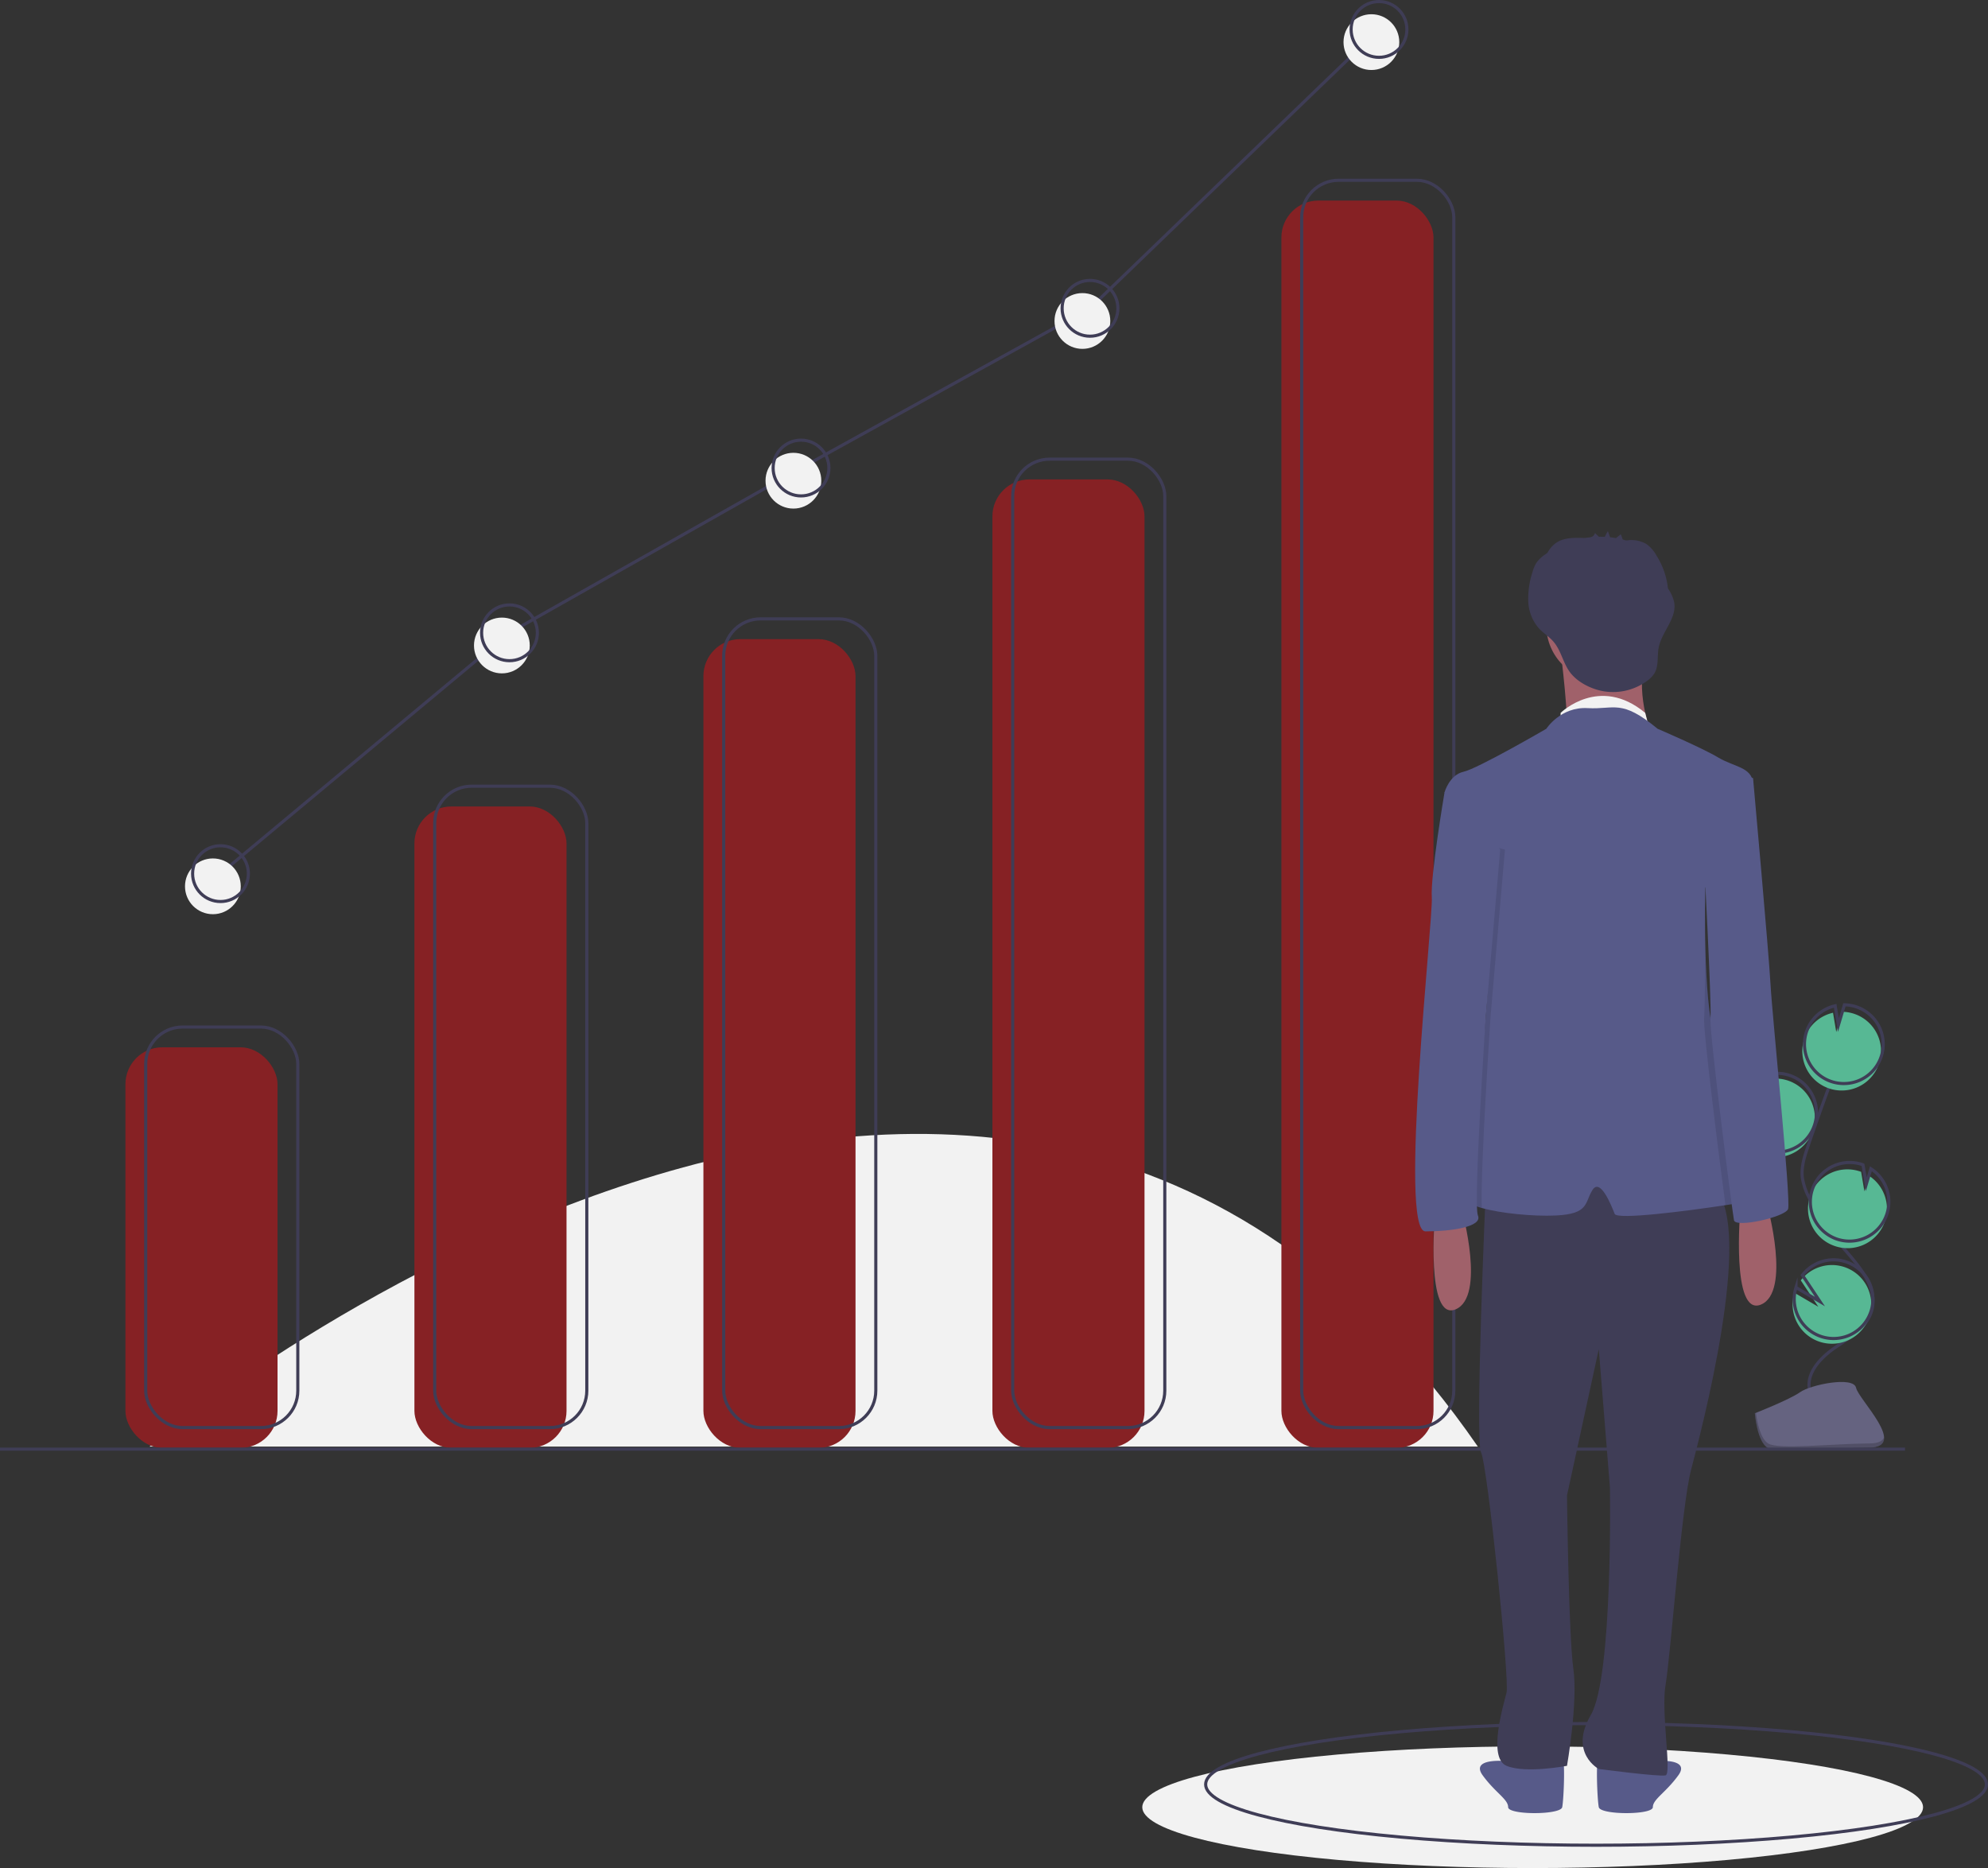 <svg xmlns="http://www.w3.org/2000/svg" width="638" height="599.483" viewBox="0 0 638 599.483"><rect x="0" y="0" width="638" height="599.483" fill="#333333" stroke="none"/><defs><style>.a{fill:#f2f2f2;}.b{fill:none;stroke:#3f3d56;stroke-miterlimit:10;}.c{fill:#57b894;}.d{fill:#656380;}.e{opacity:0.2;}.f{fill:#862124;}.g{fill:#a0616a;}.h{fill:#575a89;}.i{fill:#3f3d56;}.j{opacity:0.1;}</style></defs><g transform="translate(-89.104)"><path class="a" d="M321.941,628.881s270.508-225.763,426.3,0" transform="translate(-184.857 -164.652)"/><ellipse class="a" cx="125.288" cy="19.525" rx="125.288" ry="19.525" transform="translate(455.688 560.432)"/><ellipse class="b" cx="125.288" cy="19.525" rx="125.288" ry="19.525" transform="translate(476.027 553.11)"/><path class="c" d="M956.14,531.209a12.634,12.634,0,1,0,1.682-24.229l.316,6.5-3.076-5.573a12.585,12.585,0,0,0-6.485,7.116,12.389,12.389,0,0,0-.727,3.417A12.631,12.631,0,0,0,956.14,531.209Z" transform="translate(-301.546 -160.58)"/><path class="b" d="M976.213,604.139c-1.086-5.53,3.62-10.433,8.268-13.619s10.08-6.318,11.666-11.726c2.279-7.772-4.51-14.89-9.795-21.028a76.06,76.06,0,0,1-10.03-14.907,20.52,20.52,0,0,1-2.4-6.778c-.417-3.445.69-6.873,1.805-10.159q5.572-16.421,11.915-32.567" transform="translate(-306.396 -158.092)"/><path class="b" d="M956.779,529.151a12.634,12.634,0,1,0,1.682-24.229l.316,6.5-3.076-5.573a12.586,12.586,0,0,0-6.485,7.116,12.39,12.39,0,0,0-.727,3.417A12.631,12.631,0,0,0,956.779,529.151Z" transform="translate(-301.665 -160.196)"/><path class="c" d="M974.686,488.687a12.619,12.619,0,0,1,9.093-8.011l1.04,6.182,1.928-6.492a12.632,12.632,0,1,1-12.062,8.322Z" transform="translate(-306.414 -155.67)"/><path class="b" d="M975.539,485.943a12.619,12.619,0,0,1,9.093-8.011l1.04,6.182,1.928-6.492a12.632,12.632,0,1,1-12.062,8.322Z" transform="translate(-306.573 -155.158)"/><path class="c" d="M984.586,567.063a12.632,12.632,0,0,0,11.181-22.473l-1.482,4.989-1.051-6.255-.032-.012a12.633,12.633,0,1,0-8.616,23.751Z" transform="translate(-306.848 -167.264)"/><path class="b" d="M985.324,564.284a12.632,12.632,0,0,0,11.181-22.474l-1.482,4.989-1.051-6.255a.217.217,0,0,0-.032-.012,12.633,12.633,0,0,0-8.616,23.751Z" transform="translate(-306.986 -166.746)"/><path class="c" d="M970.283,595.073a12.627,12.627,0,1,0,2.435-9.893l5.629,8.472-7.691-4.5a12.515,12.515,0,0,0-.372,5.917Z" transform="translate(-305.698 -174.294)"/><path class="b" d="M970.923,593.015a12.627,12.627,0,1,0,2.435-9.893l5.629,8.472-7.691-4.5A12.515,12.515,0,0,0,970.923,593.015Z" transform="translate(-305.817 -173.911)"/><path class="d" d="M955.2,636.431s11.148-4.369,14.508-6.761,17.149-5.249,17.982-1.412,16.754,19.083,4.167,19.185-29.245,2.065-32.6.022S955.2,636.431,955.2,636.431Z" transform="translate(-302.922 -182.893)"/><path class="e" d="M992.078,648.406c-12.586.1-29.245,2.065-32.6.022-2.554-1.556-3.571-7.137-3.912-9.713l-.372.014s.706,8.991,4.059,11.034,20.012.079,32.6-.022c3.633-.029,4.888-1.322,4.819-3.236C996.17,647.662,994.787,648.384,992.078,648.406Z" transform="translate(-302.921 -185.193)"/><rect class="f" width="48.814" height="128.542" rx="11.851" transform="translate(129.356 336.093)"/><rect class="f" width="48.814" height="205.83" rx="11.851" transform="translate(222.102 258.805)"/><rect class="f" width="48.814" height="259.525" rx="11.851" transform="translate(314.847 205.11)"/><rect class="f" width="48.814" height="310.78" rx="11.851" transform="translate(407.593 153.856)"/><rect class="f" width="48.814" height="400.271" rx="11.851" transform="translate(500.339 64.364)"/><rect class="b" width="48.814" height="128.542" rx="11.851" transform="translate(135.864 329.585)"/><rect class="b" width="48.814" height="205.83" rx="11.851" transform="translate(228.61 252.297)"/><rect class="b" width="48.814" height="259.525" rx="11.851" transform="translate(321.356 198.602)"/><rect class="b" width="48.814" height="310.78" rx="11.851" transform="translate(414.102 147.347)"/><rect class="b" width="48.814" height="400.271" rx="11.851" transform="translate(506.847 57.856)"/><line class="b" x1="611.371" transform="translate(89.104 465.042)"/><path class="g" d="M958.051,556.951s7.656,27.563-2.042,31.646-6.635-30.625-6.635-30.625Z" transform="translate(-301.75 -169.949)"/><path class="h" d="M869.585,773.976s-7.146-.51-9.7,1.021a6.16,6.16,0,0,1-5.1.51s-11.229-1.021-7.146,4.594,8.166,7.657,8.166,10.208,16.844,2.552,17.354,0,1.021-15.823,0-16.333S869.585,773.976,869.585,773.976Z" transform="translate(-282.701 -210.368)"/><path class="h" d="M897.079,773.976s7.146-.51,9.7,1.021a6.159,6.159,0,0,0,5.1.51s11.229-1.021,7.146,4.594-8.167,7.656-8.167,10.208-16.844,2.552-17.354,0-1.021-15.823,0-16.333S897.079,773.976,897.079,773.976Z" transform="translate(-291.31 -210.369)"/><path class="i" d="M848.6,548.7s-3.573,80.646-1.531,84.73,9.188,72.99,8.167,77.073-6.125,20.927,0,23.479,19.4,0,19.4,0,3.573-20.417,2.042-31.136-2.042-55.636-2.042-55.636l10.208-46.959,3.573,44.406s1.021,60.74-6.125,72.99S884.841,735,884.841,735s19.4,2.552,21.438,2.042-1.531-20.417,0-29.094,5.1-57.167,8.167-68.907,20.417-77.073,7.656-90.344S848.6,548.7,848.6,548.7Z" transform="translate(-282.645 -167.31)"/><circle class="g" cx="17.865" cy="17.865" r="17.865" transform="translate(585.353 182.835)"/><path class="g" d="M878.584,337.641s3.063,24.5,1.531,25.011,27.052,0,27.052,0-5.615-14.8,0-26.542Z" transform="translate(-288.638 -128.775)"/><path class="a" d="M878.584,361.212s12.44-12.25,27.147,0l.952,3.652L899,364.785H878.584Z" transform="translate(-288.638 -132.44)"/><path class="h" d="M930.784,518.754c-1.179.235-4.068.714-7.835,1.286-12.541,1.894-34.765,4.762-35.551,2.8-1.021-2.552-4.594-11.74-7.146-7.656s-1.021,7.656-11.74,8.167c-7.294.347-17.9-.725-23.765-2.409-2.756-.791-4.471-1.715-4.308-2.7.51-3.062,6.125-61.25,6.125-66.865s2.042-32.667,2.042-32.667l-14.669-28.864-1.154-2.271s1.531-5.615,6.125-6.635,26.542-13.781,26.542-13.781,4.594-7.146,13.271-6.635,10.719-3.063,22.458,6.635c0,0,14.292,6.125,19.4,9.188s10.719,3.063,11.229,8.167c.1,1.026-.454,3-1.409,5.5-3.5,9.147-12.332,25.332-13.715,27.854l-.189.337s-.265,9.177.015,19.922v.026c.276,10.305,1.052,22.05,3.047,28.543C923.639,479.961,935.889,517.733,930.784,518.754Z" transform="translate(-280.099 -133.282)"/><path class="i" d="M912.666,313.686a12.169,12.169,0,0,0-2.019-4.512,24.376,24.376,0,0,0-3.639-10.5,11.015,11.015,0,0,0-3.26-3.763,9.625,9.625,0,0,0-5.129-1.279c-.326-.005-.911.093-1.439.117-.337-.1-.678-.2-1.019-.285-.2-.443-.594-1.735-.7-1.648L893.967,293c-.629-.109-1.262-.195-1.9-.262l-.694-1.978a13.542,13.542,0,0,0-.983,1.848q-.948-.046-1.9-.033l-1.265-1.215a1.784,1.784,0,0,1-1.4,1.367c-.582.06-1.162.138-1.74.231h-.141c-3.115-.078-6.468-.217-9.073,1.493a8.941,8.941,0,0,0-2.888,3.278c-.319.217-.639.432-.949.662a10.372,10.372,0,0,0-2.672,2.649,11.231,11.231,0,0,0-1.183,2.865,27.468,27.468,0,0,0-1.361,9.383,13.927,13.927,0,0,0,3.424,8.69c1.336,1.436,3.035,2.5,4.373,3.93,2.755,2.952,3.271,7.07,5.628,10.194,2.492,3.3,7.041,5.479,11.036,6.1a18.435,18.435,0,0,0,13.733-3.425,8.5,8.5,0,0,0,2.338-2.452c1.387-2.4.8-5.413,1.314-8.135C908.639,323.092,913.509,318.81,912.666,313.686Z" transform="translate(-286.257 -120.32)"/><path class="g" d="M837.592,558.833s7.656,27.563-2.042,31.646-6.635-30.625-6.635-30.625Z" transform="translate(-279.292 -170.299)"/><path class="j" d="M847.845,465.523s-3.348,49.694-2.833,61.669c-2.756-.791-4.471-1.715-4.308-2.7.51-3.062,6.125-61.25,6.125-66.865s2.042-32.667,2.042-32.667L834.2,396.1c.235-1.429.378-2.271.378-2.271l7.4,15.568,10.464,2.807Z" transform="translate(-280.363 -139.536)"/><path class="h" d="M834.2,390.065l-3.573,3.063s-4.594,27.052-4.083,33.688S815.822,534,824.5,534s18.375-1.531,16.844-5.1,2.549-64.078,2.549-64.078l4.6-53.318Z" transform="translate(-277.938 -138.834)"/><path class="j" d="M949.623,395.211c-3.5,9.147-12.332,25.332-13.715,27.854.041-6.528.066-11.148.066-11.148l10.719-21.948,2.3-1.786S949.236,390.883,949.623,395.211Z" transform="translate(-299.325 -138.483)"/><path class="j" d="M949.874,536.6c-1.179.235-4.068.715-7.835,1.286-1.955-14.455-7.182-56.024-6.85-59.939.163-1.929.3-11.464.408-21.953.276,10.305,1.052,22.05,3.047,28.543C942.729,497.8,954.979,535.576,949.874,536.6Z" transform="translate(-299.188 -151.126)"/><path class="h" d="M943.215,385.673l7.656,2.042s5.1,56.656,5.615,66.354,6.635,69.417,5.615,71.969-16.844,6.125-17.354,3.573-7.93-60.139-7.538-64.778-2.16-52.618-2.16-52.618Z" transform="translate(-299.165 -138.015)"/><path class="b" d="M196.5,282.415l92.746-77.288L382.8,152.246l92.746-51.254L568.3,11.5" transform="translate(-36.636 -2.051)"/><circle class="a" cx="8.949" cy="8.949" r="8.949" transform="translate(148.475 275.483)"/><circle class="a" cx="8.949" cy="8.949" r="8.949" transform="translate(241.22 198.195)"/><circle class="a" cx="8.949" cy="8.949" r="8.949" transform="translate(334.78 145.314)"/><circle class="a" cx="8.949" cy="8.949" r="8.949" transform="translate(427.525 94.059)"/><circle class="a" cx="8.949" cy="8.949" r="8.949" transform="translate(520.271 4.568)"/><circle class="b" cx="8.949" cy="8.949" r="8.949" transform="translate(150.915 271.415)"/><circle class="b" cx="8.949" cy="8.949" r="8.949" transform="translate(243.661 194.127)"/><circle class="b" cx="8.949" cy="8.949" r="8.949" transform="translate(337.22 141.246)"/><circle class="b" cx="8.949" cy="8.949" r="8.949" transform="translate(429.966 89.992)"/><circle class="b" cx="8.949" cy="8.949" r="8.949" transform="translate(522.712 0.5)"/></g></svg>